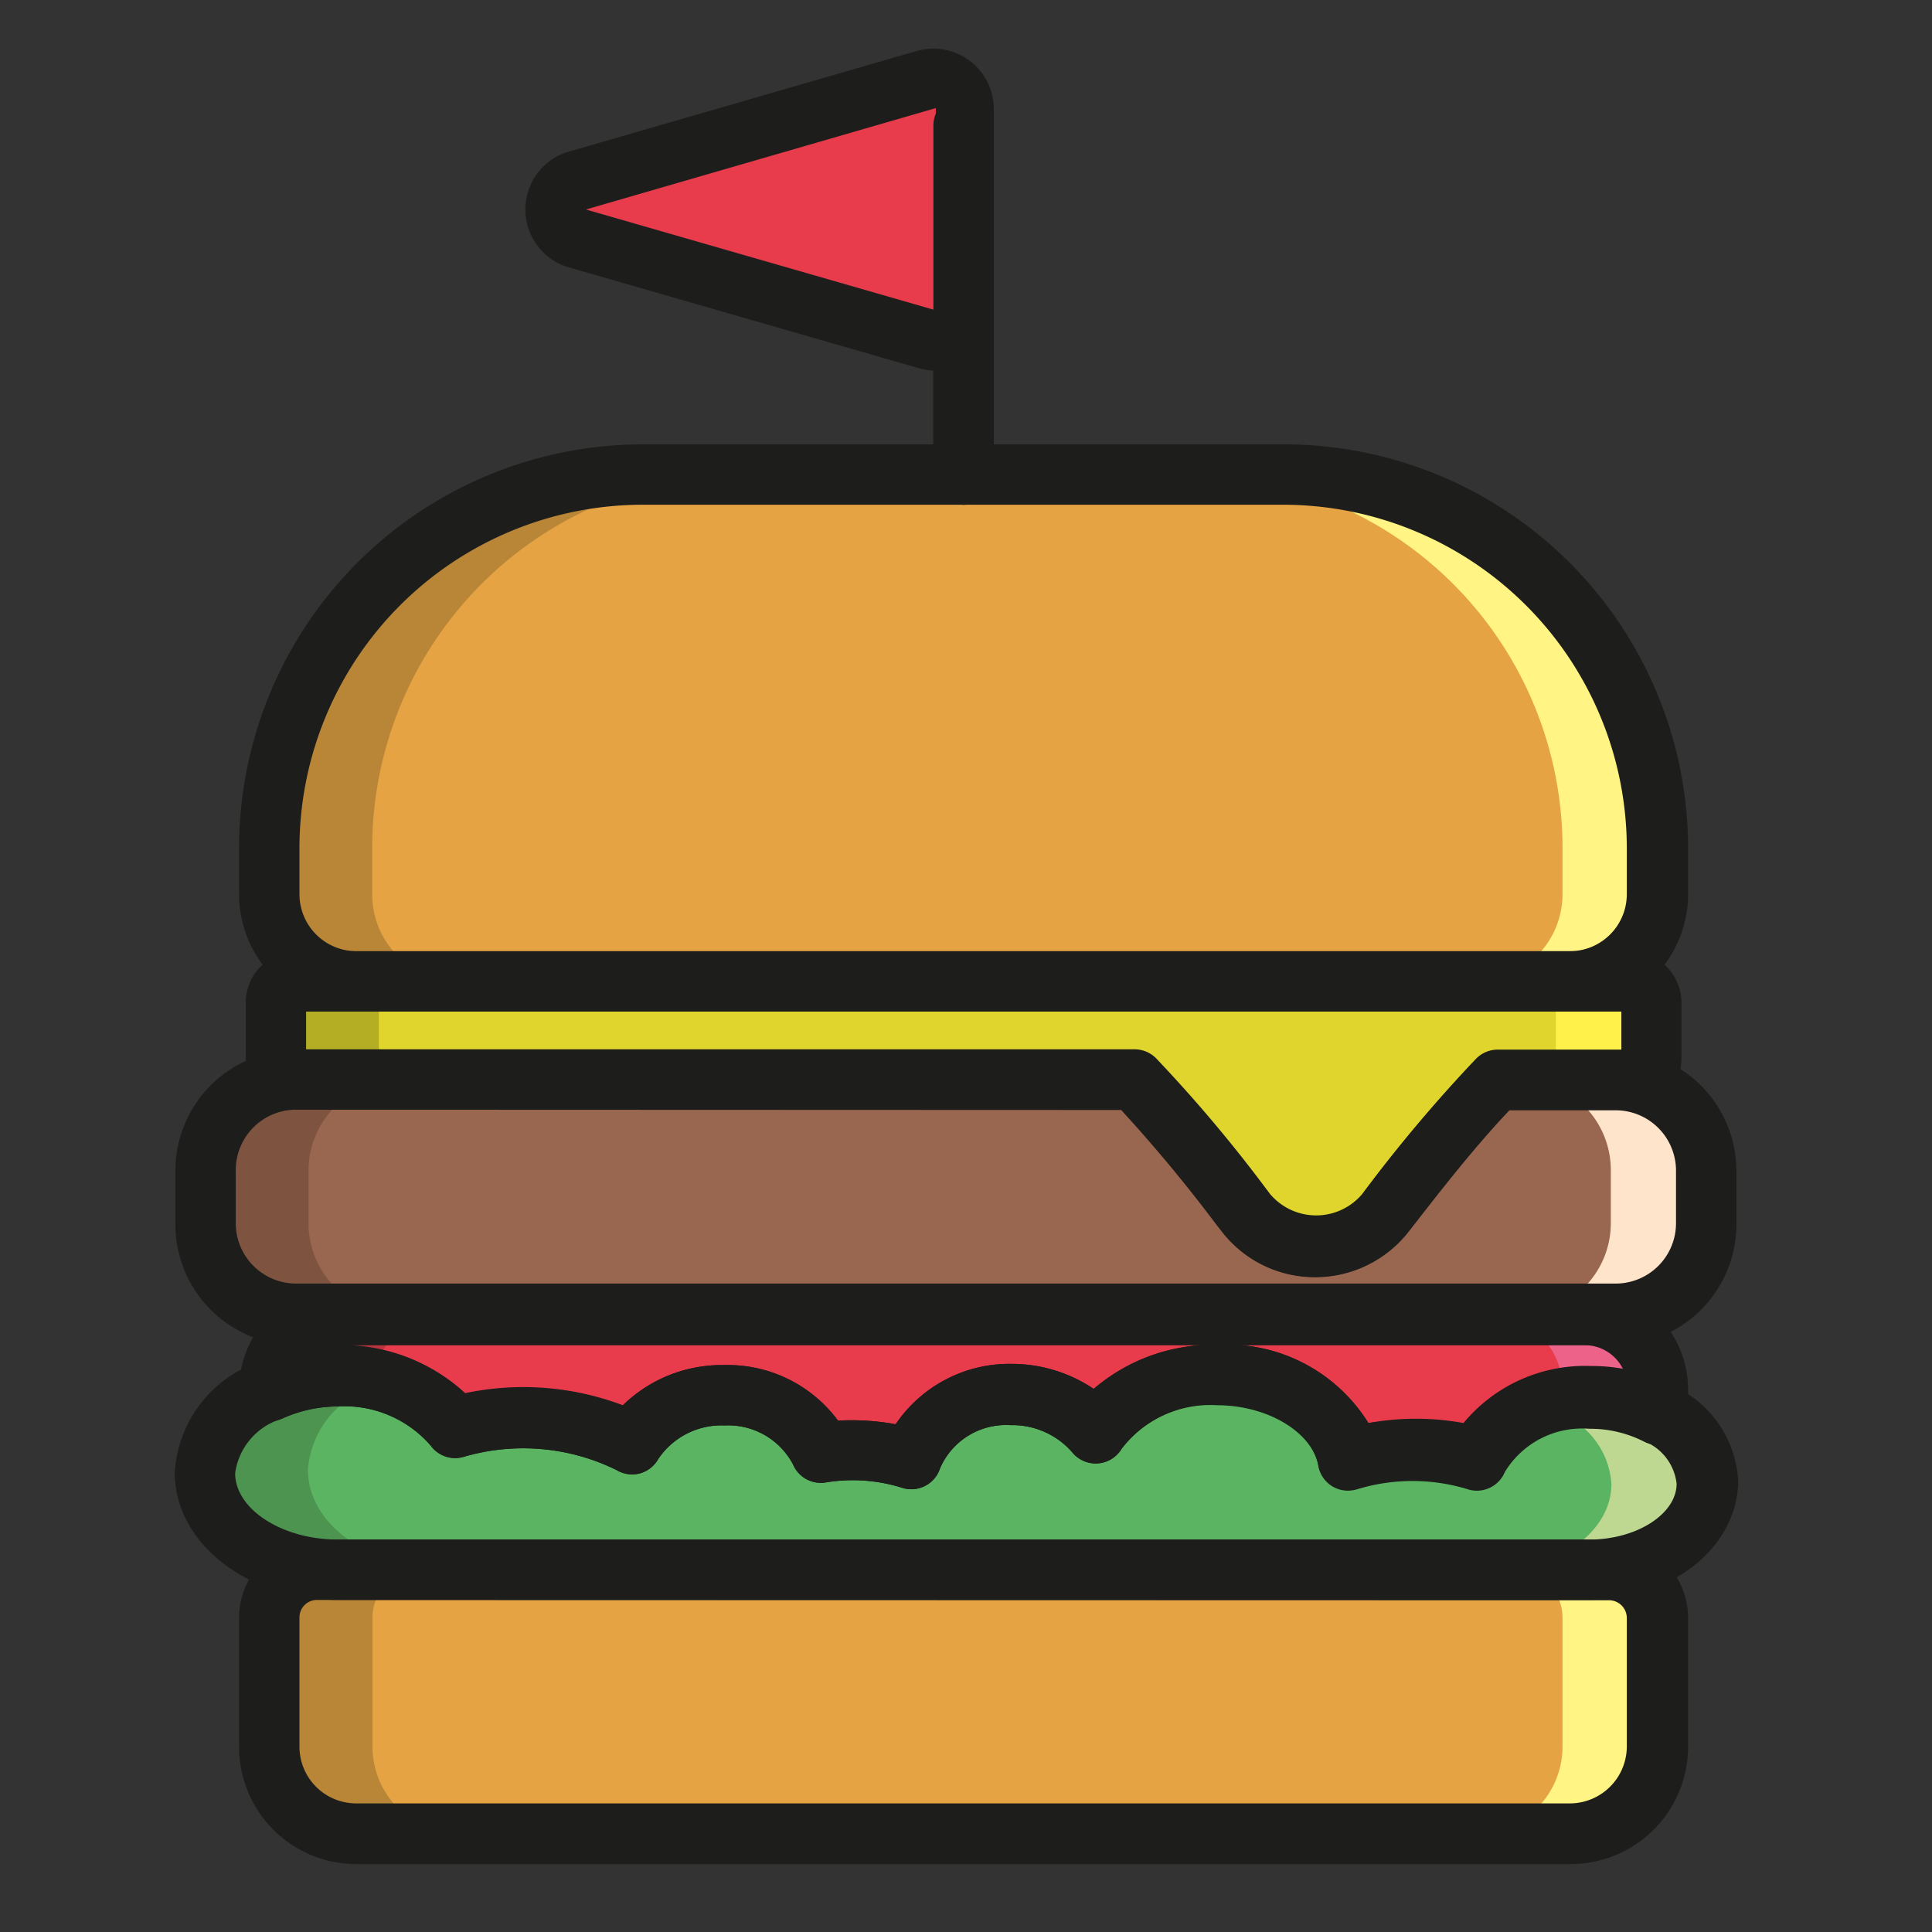<svg xmlns="http://www.w3.org/2000/svg" data-name="Icon Color" viewBox="0 0 64 64" id="burger"><rect x="0" y="0" width="64" height="64" fill="#333333" stroke="none"/><path fill="#e5a344" d="M52 32.51H11.8a2.88 2.88 0 01-2.88-2.89V28.09A12.37 12.37 0 0121.29 15.72H42.54A12.37 12.37 0 0154.92 28.09v1.53A2.89 2.89 0 0152 32.51zM52 60.75H11.8a2.88 2.88 0 01-2.88-2.88V53.6A1.59 1.59 0 0110.51 52H53.32a1.6 1.6 0 011.6 1.59v4.27A2.89 2.89 0 0152 60.75z"></path><path fill="#e83c4d" d="M54.92,46v.87a4.88,4.88,0,0,0-2.27-.54,3.92,3.92,0,0,0-3.73,2,6.89,6.89,0,0,0-2.12-.32,6.74,6.74,0,0,0-2.15.33c-.28-1.57-2.11-2.79-4.34-2.79a4.67,4.67,0,0,0-4,1.9,3.61,3.61,0,0,0-2.83-1.27,3.37,3.37,0,0,0-3.28,2.12,6.82,6.82,0,0,0-2-.29,6.46,6.46,0,0,0-1,.08A3.42,3.42,0,0,0,24,46.22a3.5,3.5,0,0,0-3.06,1.62A7.14,7.14,0,0,0,17.34,47a8.1,8.1,0,0,0-2.28.32,4.75,4.75,0,0,0-3.87-1.71,5.51,5.51,0,0,0-2.27.47V46a2.42,2.42,0,0,1,2.42-2.43H52.49A2.43,2.43,0,0,1,54.92,46Z"></path><path fill="#5bb462" d="M56.54,49.16c0,1.57-1.74,2.85-3.89,2.85H11.19c-2.43,0-4.4-1.44-4.4-3.21a3.14,3.14,0,0,1,2.13-2.74,5.51,5.51,0,0,1,2.27-.47,4.75,4.75,0,0,1,3.87,1.71A8.1,8.1,0,0,1,17.34,47a7.14,7.14,0,0,1,3.58.86A3.5,3.5,0,0,1,24,46.22a3.42,3.42,0,0,1,3.21,1.91,6.46,6.46,0,0,1,1-.08,6.82,6.82,0,0,1,2,.29,3.37,3.37,0,0,1,3.28-2.12,3.61,3.61,0,0,1,2.83,1.27,4.67,4.67,0,0,1,4-1.9c2.23,0,4.06,1.22,4.34,2.79a6.74,6.74,0,0,1,2.15-.33,6.89,6.89,0,0,1,2.12.32,3.92,3.92,0,0,1,3.73-2,4.88,4.88,0,0,1,2.27.54,2.69,2.69,0,0,1,1.62,2.3Z"></path><path fill="#996650" d="M56.54,38.78v1.76a3,3,0,0,1-3,3H9.81a3,3,0,0,1-3-3V38.78a3,3,0,0,1,3-3H37.58a48.81,48.81,0,0,1,3.69,4.4,2.92,2.92,0,0,0,2.32,1.14,3,3,0,0,0,2.32-1.14,47.21,47.21,0,0,1,3.69-4.4h3.92a3,3,0,0,1,3,3Z"></path><path fill="#dfd52c" d="M54.7,33.22v1.83a.7.7,0,0,1-.7.71H49.6a47.21,47.21,0,0,0-3.69,4.4,3,3,0,0,1-2.32,1.14,2.92,2.92,0,0,1-2.32-1.14,48.81,48.81,0,0,0-3.69-4.4H9.81a.71.71,0,0,1-.67-.71V33.22a.7.7,0,0,1,.7-.71H54a.7.7,0,0,1,.7.71Z"></path><path fill="#1d1d1b" d="M32.92,15.72V4.16a1,1,0,1,0-2,0V15.72a1,1,0,1,0,2,0Z"></path><path fill="#e83c4d" d="M19,7.87l11.65,3.37a1,1,0,0,0,1.24-.93V3.58a1,1,0,0,0-1.24-.93L19,6A1,1,0,0,0,19,7.87Z"></path><path fill="#d0d0d0" d="M6.79,48.91Zm0,0Zm0,0Zm0,0Zm0,0Zm0,0Zm0,0Zm0,0v0Zm8-5.24H11.34A2.42,2.42,0,0,0,8.92,46h0a2.42,2.42,0,0,1,2.42-2.43Zm-1.53-7.8H9.81a3,3,0,0,0-3,3h0a3,3,0,0,1,3-3Zm11.48-20H21.29A12.37,12.37,0,0,0,8.92,28.09,12.37,12.37,0,0,1,21.29,15.72Z"></path><path fill="#b98638" d="M24.7 15.72H21.29A12.37 12.37 0 008.92 28.09v1.53a2.88 2.88 0 002.88 2.89h3.41a2.88 2.88 0 01-2.88-2.89V28.09A12.37 12.37 0 0124.7 15.72zM11 52h-.49a1.59 1.59 0 00-1.58 1.37v4.49a2.88 2.88 0 002.88 2.88h3.41a2.88 2.88 0 01-2.88-2.88V53.6A1.59 1.59 0 0113.82 52H11z"></path><path fill="#bb333e" d="M14.75,43.56H11.34A2.42,2.42,0,0,0,8.92,46v.07a5.51,5.51,0,0,1,2.27-.47,6.25,6.25,0,0,1,1.16.11,2.42,2.42,0,0,1,2.4-2.14Z"></path><path fill="#4c9450" d="M11.19,45.59a5.51,5.51,0,0,0-2.27.47A3.14,3.14,0,0,0,6.79,48.8v0h0v0h0c.08,1.71,2,3.08,4.36,3.1h3.41c-2.41,0-4.36-1.45-4.36-3.21a3.14,3.14,0,0,1,2.13-2.74V46a2.83,2.83,0,0,1,0-.29,6.25,6.25,0,0,0-1.16-.11Z"></path><path fill="#7e5441" d="M13.22,35.76H9.81a3,3,0,0,0-3,3v1.76a3,3,0,0,0,3,3h3.41a3,3,0,0,1-3-3V38.78a3,3,0,0,1,3-3Z"></path><path fill="#b4ae25" d="M13.25,32.51H9.84a.7.7,0,0,0-.7.71v1.83a.71.71,0,0,0,.67.71h3.41a.71.71,0,0,1-.67-.71V33.22a.7.7,0,0,1,.7-.71Z"></path><path fill="#fff" d="M56.54,49.29Zm0,0Zm0,0Zm0,0Zm0,0Zm0,0Zm0,0Zm0,0Zm0,0Zm0,0h0Zm0,0h0Zm0,0h0Zm0,0v0Zm-4-5.6h0A2.43,2.43,0,0,1,54.92,46v.87a2.69,2.69,0,0,1,1.62,2.3,2.69,2.69,0,0,0-1.62-2.3V46a2.43,2.43,0,0,0-2.43-2.43Zm1-7.8h0a3,3,0,0,1,3,3v0a3,3,0,0,0-3-3Z"></path><path fill="#fff484" d="M42.54 15.72H39.39A12.37 12.37 0 0151.76 28.09v1.53a2.89 2.89 0 01-2.89 2.89H52a2.89 2.89 0 002.89-2.89V28.09A12.37 12.37 0 0042.54 15.72zM53.32 52H50.26a1.59 1.59 0 011.5 1.59v4.27a2.88 2.88 0 01-2.89 2.88H52a2.89 2.89 0 002.89-2.88V53.6A1.6 1.6 0 0053.32 52z"></path><path fill="#ec6289" d="M52.49,43.56H49.33A2.43,2.43,0,0,1,51.76,46v.4a6.42,6.42,0,0,1,.89-.07,4.88,4.88,0,0,1,2.27.54V46a2.43,2.43,0,0,0-2.43-2.43Z"></path><path fill="#bed892" d="M52.65,46.32a6.42,6.42,0,0,0-.89.07v.47a2.69,2.69,0,0,1,1.62,2.3c0,1.56-1.72,2.83-3.85,2.85h3.16c2.07,0,3.76-1.22,3.85-2.72h0v0a2.69,2.69,0,0,0-1.62-2.3,4.88,4.88,0,0,0-2.27-.54Z"></path><path fill="#fee4ca" d="M53.52,35.76H50.36a3,3,0,0,1,3,3v1.76a3,3,0,0,1-3,3h3.16a3,3,0,0,0,3-3V38.78a3,3,0,0,0-3-3Z"></path><path fill="#fff04a" d="M54,32.51H50.84a.7.7,0,0,1,.7.71v1.83a.7.7,0,0,1-.7.71H54a.7.7,0,0,0,.7-.71V33.22a.7.7,0,0,0-.7-.71Z"></path><path fill="#1d1d1b" d="M52 33.51H11.8a3.89 3.89 0 01-3.88-3.89V28.09A13.38 13.38 0 0121.29 14.72H42.54A13.39 13.39 0 0155.92 28.09v1.53A3.89 3.89 0 0152 33.51zM21.29 16.72A11.38 11.38 0 009.92 28.09v1.53a1.89 1.89 0 001.88 1.89H52a1.89 1.89 0 001.89-1.89V28.09A11.39 11.39 0 0042.54 16.72zM52 61.75H11.8a3.88 3.88 0 01-3.88-3.88V53.6A2.59 2.59 0 0110.51 51H53.32a2.6 2.6 0 012.6 2.59v4.27A3.89 3.89 0 0152 61.75zM10.51 53a.58.58 0 00-.59.59v4.27a1.88 1.88 0 001.88 1.88H52a1.89 1.89 0 001.89-1.88V53.6a.59.59 0 00-.6-.59zM44.65 49.38a1 1 0 01-.51-.14 1 1 0 01-.47-.69c-.2-1.1-1.67-2-3.36-2A3.7 3.7 0 0037.15 48a1 1 0 01-1.63.11 2.63 2.63 0 00-2.05-.9 2.38 2.38 0 00-2.33 1.43 1 1 0 01-1.24.65 5.47 5.47 0 00-2.56-.18 1 1 0 01-1.07-.6A2.43 2.43 0 0024 47.22a2.52 2.52 0 00-2.2 1.12 1 1 0 01-.61.47 1 1 0 01-.76-.11 7 7 0 00-5.07-.44 1 1 0 01-1.09-.37 3.78 3.78 0 00-3.06-1.3A4.51 4.51 0 009.33 47a1 1 0 01-.95-.07 1 1 0 01-.46-.84 3.44 3.44 0 013.42-3.5H52.49A3.44 3.44 0 0155.92 46v.87a1 1 0 01-1.47.88 3.92 3.92 0 00-1.8-.42 3 3 0 00-2.8 1.43 1 1 0 01-1.24.57 6.27 6.27 0 00-3.64 0A1.13 1.13 0 0144.65 49.38zm2.15-2.33a8.07 8.07 0 011.64.16 5.23 5.23 0 014.21-1.89 6.23 6.23 0 011.15.11 1.42 1.42 0 00-1.31-.87H11.34a1.53 1.53 0 00-.3 0 6.06 6.06 0 014.37 1.59 9.33 9.33 0 015.22.4A4.68 4.68 0 0124 45.22a4.54 4.54 0 013.76 1.84 8.12 8.12 0 011.91.12 4.55 4.55 0 013.82-2 4.87 4.87 0 012.74.83 6.06 6.06 0 014.1-1.46 5.51 5.51 0 015 2.59A9.13 9.13 0 0146.8 47.05z"></path><path fill="#1d1d1b" d="M52.65,53H11.19c-3,0-5.4-1.89-5.4-4.21a4.13,4.13,0,0,1,2.74-3.66,6.42,6.42,0,0,1,2.66-.55,5.93,5.93,0,0,1,4.22,1.59,9.33,9.33,0,0,1,5.22.4A4.68,4.68,0,0,1,24,45.22a4.54,4.54,0,0,1,3.76,1.84,8.12,8.12,0,0,1,1.91.12,4.55,4.55,0,0,1,3.82-2,4.87,4.87,0,0,1,2.74.83,6.06,6.06,0,0,1,4.1-1.46,5.51,5.51,0,0,1,5,2.59,8.78,8.78,0,0,1,3.15,0,5.23,5.23,0,0,1,4.21-1.89,5.87,5.87,0,0,1,2.74.66,3.67,3.67,0,0,1,2.15,3.18C57.54,51.28,55.35,53,52.65,53ZM11.19,46.59A4.51,4.51,0,0,0,9.33,47,2.19,2.19,0,0,0,7.79,48.8C7.79,50,9.35,51,11.19,51H52.65c1.57,0,2.89-.85,2.89-1.85a1.72,1.72,0,0,0-1.08-1.41,3.87,3.87,0,0,0-1.81-.43,3,3,0,0,0-2.8,1.43,1,1,0,0,1-1.24.57,6.27,6.27,0,0,0-3.64,0,1,1,0,0,1-1.3-.78c-.2-1.1-1.67-2-3.36-2A3.7,3.7,0,0,0,37.15,48a1,1,0,0,1-1.63.11,2.63,2.63,0,0,0-2.05-.9,2.38,2.38,0,0,0-2.33,1.43,1,1,0,0,1-1.24.65,5.47,5.47,0,0,0-2.56-.18,1,1,0,0,1-1.07-.6A2.43,2.43,0,0,0,24,47.22a2.52,2.52,0,0,0-2.2,1.12,1,1,0,0,1-.61.47,1,1,0,0,1-.76-.11,7,7,0,0,0-5.07-.44,1,1,0,0,1-1.09-.37A3.78,3.78,0,0,0,11.19,46.59Z"></path><path fill="#1d1d1b" d="M53.52,44.56H9.81a4,4,0,0,1-4-4V38.78a4,4,0,0,1,4-4H37.58a1,1,0,0,1,.71.3,47.81,47.81,0,0,1,3.65,4.33l.12.16a2,2,0,0,0,3.06,0,49,49,0,0,1,3.77-4.48,1,1,0,0,1,.71-.3h3.92a4,4,0,0,1,4,4v1.76A4,4,0,0,1,53.52,44.56ZM9.81,36.76a2,2,0,0,0-2,2v1.76a2,2,0,0,0,2,2H53.52a2,2,0,0,0,2-2V38.78a2,2,0,0,0-2-2H50c-1.22,1.29-2.33,2.73-3.32,4a3.93,3.93,0,0,1-3.11,1.53,3.89,3.89,0,0,1-3.11-1.53l-.12-.15a49.67,49.67,0,0,0-3.2-3.86Z"></path><path fill="#1d1d1b" d="M43.59 42.3a3.89 3.89 0 01-3.11-1.53l-.12-.15a49.67 49.67 0 00-3.2-3.86H9.81a1.72 1.72 0 01-1.67-1.71V33.22a1.71 1.71 0 011.7-1.71H54a1.71 1.71 0 011.7 1.71v1.83A1.71 1.71 0 0154 36.76H50c-1.22 1.29-2.33 2.73-3.32 4A3.93 3.93 0 0143.59 42.3zm-6-7.54a1 1 0 01.71.3 47.81 47.81 0 013.65 4.33l.12.16a2 2 0 003.06 0 49 49 0 013.77-4.48 1 1 0 01.71-.3h4.1V33.51H10.14v1.25zM31.92 16.72a1 1 0 01-1-1V4.16a1 1 0 112 0V15.72A1 1 0 0131.92 16.72z"></path><path fill="#1d1d1b" d="M31,12.28a2.09,2.09,0,0,1-.55-.08L18.75,8.83a2,2,0,0,1,0-3.78L30.4,1.68a2,2,0,0,1,2.52,1.9v6.73a2,2,0,0,1-2,2ZM19.41,6.94,31,10.28l0-6.7Z"></path></svg>